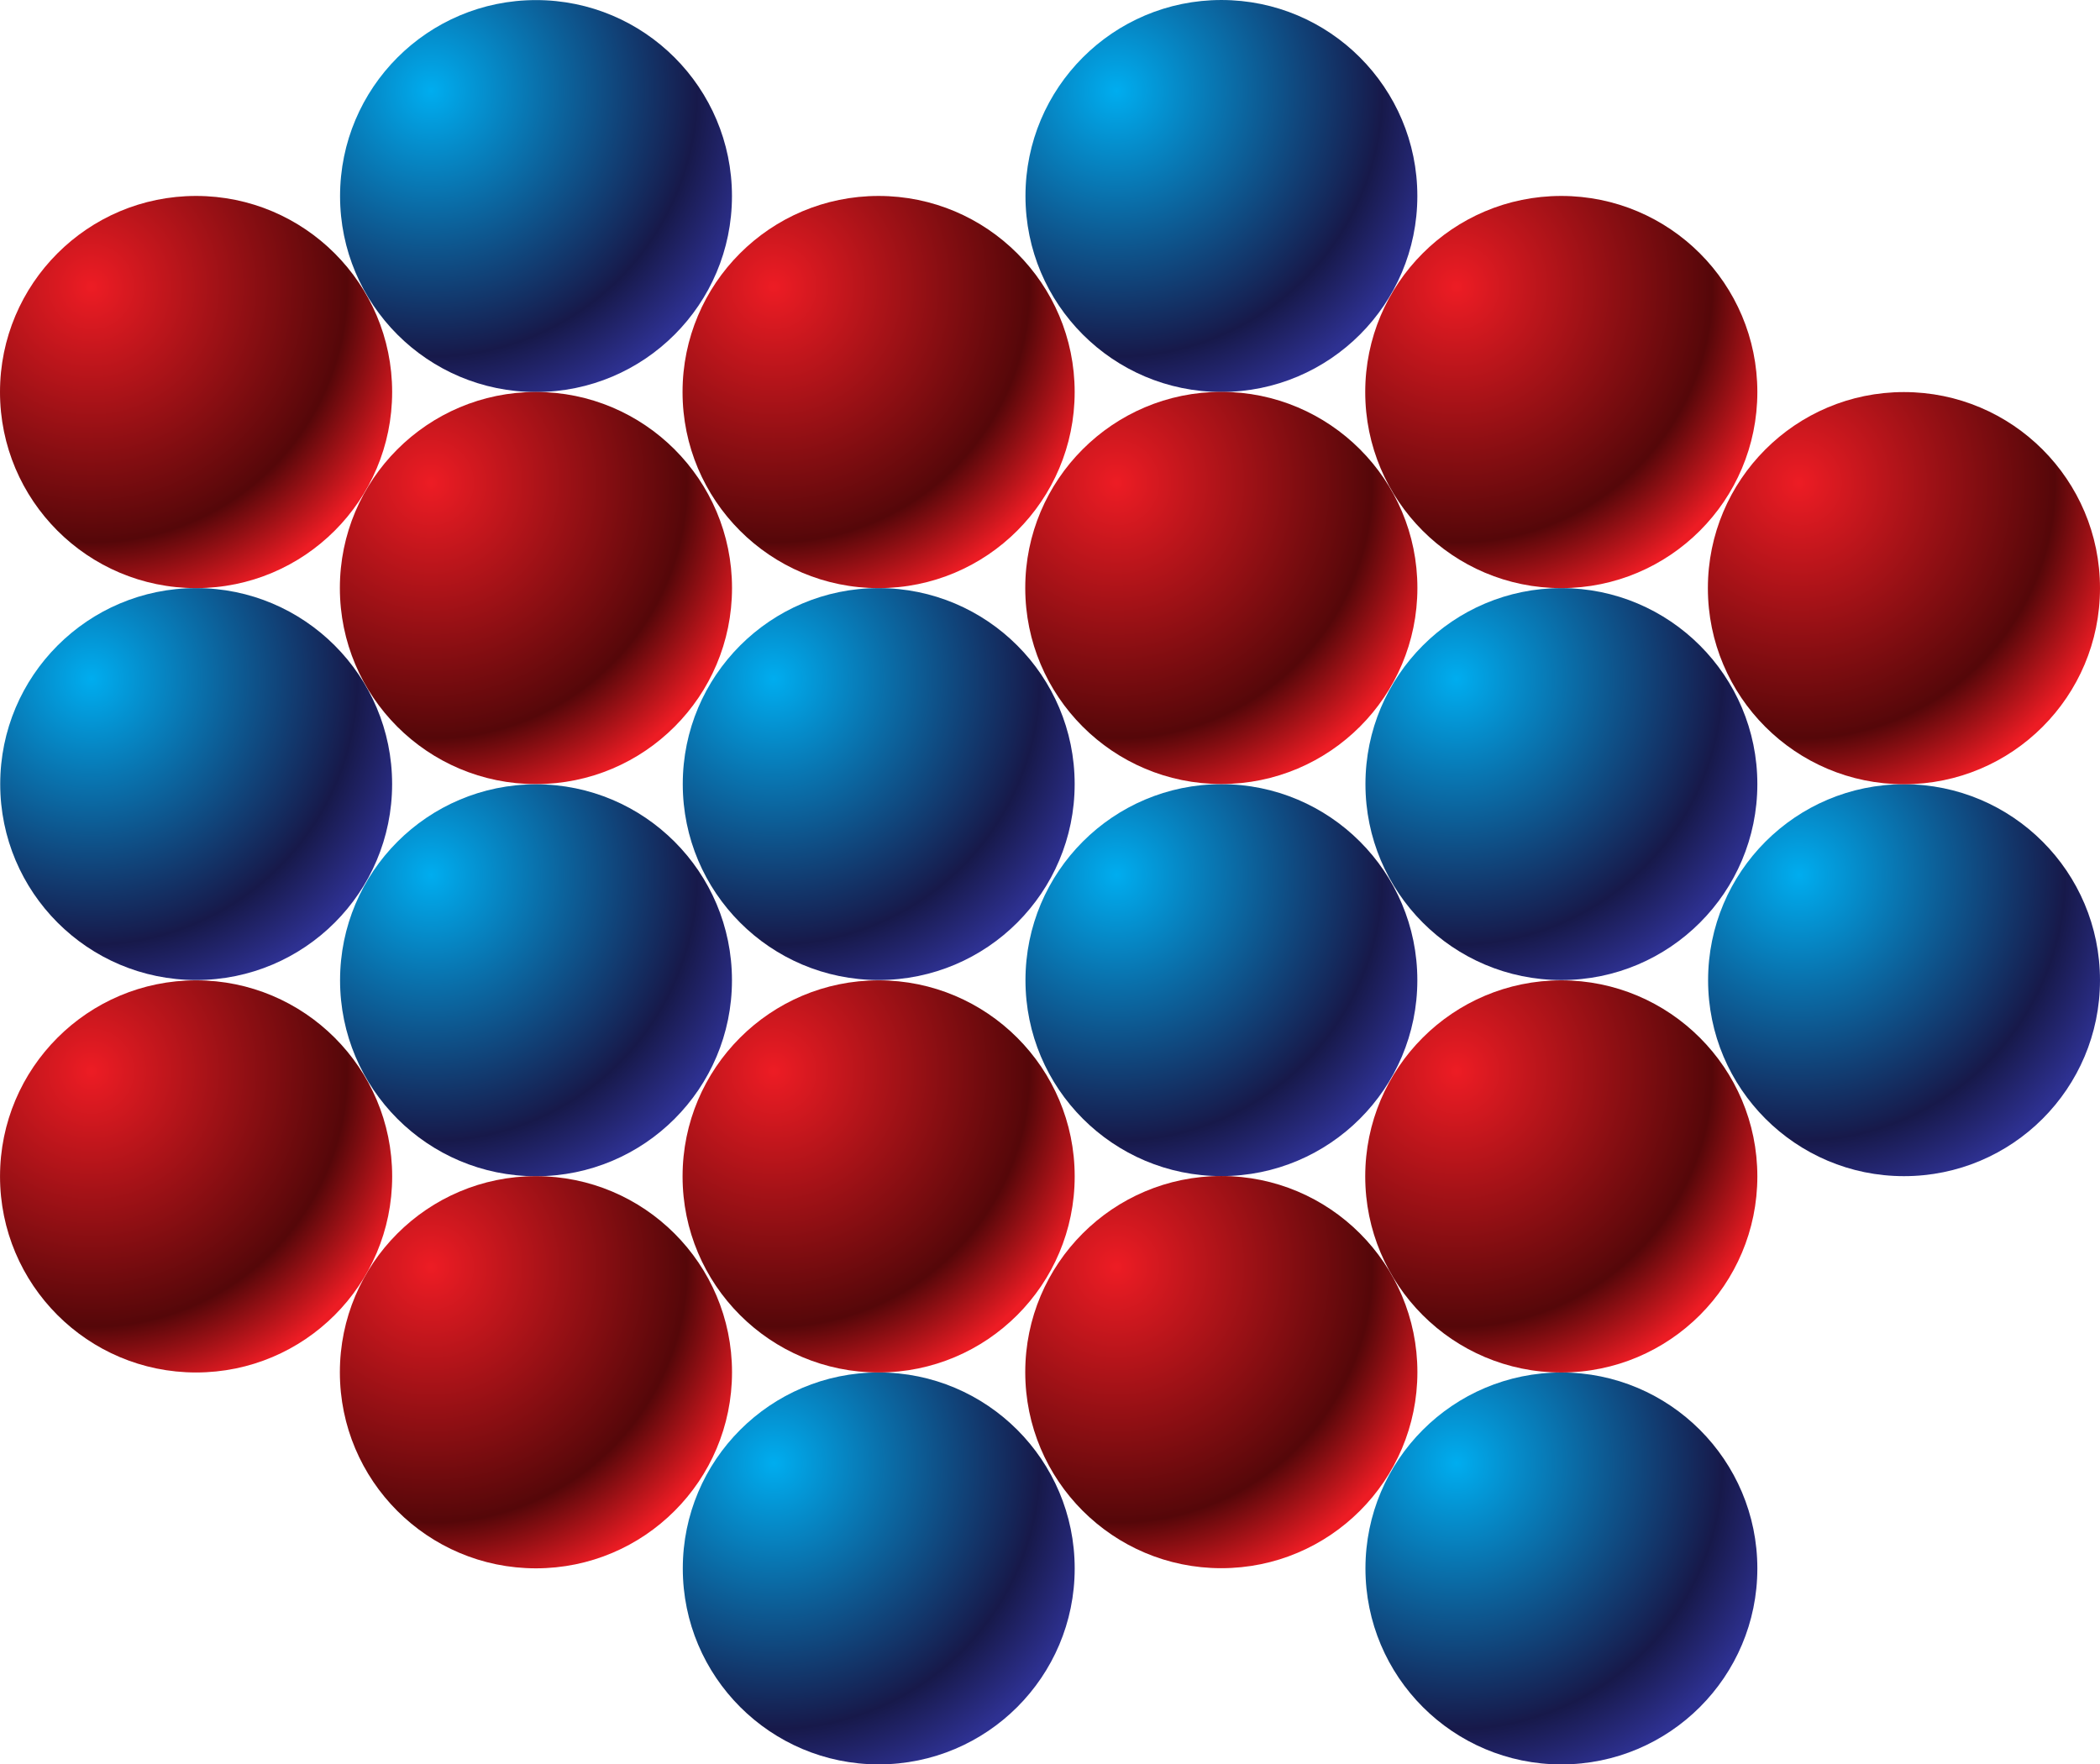 <?xml version="1.0" encoding="UTF-8" standalone="no"?>
<!-- Created with Inkscape (http://www.inkscape.org/) -->

<svg
   xmlns:dc="http://purl.org/dc/elements/1.1/"
   xmlns:cc="http://creativecommons.org/ns#"
   xmlns:rdf="http://www.w3.org/1999/02/22-rdf-syntax-ns#"
   xmlns:svg="http://www.w3.org/2000/svg"
   xmlns="http://www.w3.org/2000/svg"
   xmlns:sodipodi="http://sodipodi.sourceforge.net/DTD/sodipodi-0.dtd"
   xmlns:inkscape="http://www.inkscape.org/namespaces/inkscape"
   id="svg2"
   version="1.1"
   inkscape:version="0.48.2 r9819"
   width="96.405"
   height="80.999"
   xml:space="preserve"
   sodipodi:docname="L4A4-05.ai"><defs
     id="defs6"><radialGradient
       fx="0"
       fy="0"
       cx="0"
       cy="0"
       r="1"
       gradientUnits="userSpaceOnUse"
       gradientTransform="matrix(8.771,-8.771,-8.771,-8.771,3.365,39.862)"
       spreadMethod="pad"
       id="radialGradient24"><stop
         style="stop-opacity:1;stop-color:#00adef"
         offset="0"
         id="stop26" /><stop
         style="stop-opacity:1;stop-color:#17194a"
         offset="0.785"
         id="stop28" /><stop
         style="stop-opacity:1;stop-color:#2e3192"
         offset="1"
         id="stop30" /></radialGradient><radialGradient
       fx="0"
       fy="0"
       cx="0"
       cy="0"
       r="1"
       gradientUnits="userSpaceOnUse"
       gradientTransform="matrix(8.776,-8.776,-8.776,-8.776,3.358,54.262)"
       spreadMethod="pad"
       id="radialGradient46"><stop
         style="stop-opacity:1;stop-color:#ed1c24"
         offset="0"
         id="stop48" /><stop
         style="stop-opacity:1;stop-color:#550709"
         offset="0.755"
         id="stop50" /><stop
         style="stop-opacity:1;stop-color:#ed1c24"
         offset="1"
         id="stop52" /></radialGradient><radialGradient
       fx="0"
       fy="0"
       cx="0"
       cy="0"
       r="1"
       gradientUnits="userSpaceOnUse"
       gradientTransform="matrix(8.771,-8.771,-8.771,-8.771,28.431,39.862)"
       spreadMethod="pad"
       id="radialGradient68"><stop
         style="stop-opacity:1;stop-color:#00adef"
         offset="0"
         id="stop70" /><stop
         style="stop-opacity:1;stop-color:#17194a"
         offset="0.785"
         id="stop72" /><stop
         style="stop-opacity:1;stop-color:#2e3192"
         offset="1"
         id="stop74" /></radialGradient><radialGradient
       fx="0"
       fy="0"
       cx="0"
       cy="0"
       r="1"
       gradientUnits="userSpaceOnUse"
       gradientTransform="matrix(8.771,-8.771,-8.771,-8.771,15.846,61.457)"
       spreadMethod="pad"
       id="radialGradient90"><stop
         style="stop-opacity:1;stop-color:#00adef"
         offset="0"
         id="stop92" /><stop
         style="stop-opacity:1;stop-color:#17194a"
         offset="0.785"
         id="stop94" /><stop
         style="stop-opacity:1;stop-color:#2e3192"
         offset="1"
         id="stop96" /></radialGradient><radialGradient
       fx="0"
       fy="0"
       cx="0"
       cy="0"
       r="1"
       gradientUnits="userSpaceOnUse"
       gradientTransform="matrix(8.776,-8.776,-8.776,-8.776,28.425,54.262)"
       spreadMethod="pad"
       id="radialGradient112"><stop
         style="stop-opacity:1;stop-color:#ed1c24"
         offset="0"
         id="stop114" /><stop
         style="stop-opacity:1;stop-color:#550709"
         offset="0.755"
         id="stop116" /><stop
         style="stop-opacity:1;stop-color:#ed1c24"
         offset="1"
         id="stop118" /></radialGradient><radialGradient
       fx="0"
       fy="0"
       cx="0"
       cy="0"
       r="1"
       gradientUnits="userSpaceOnUse"
       gradientTransform="matrix(8.776,-8.776,-8.776,-8.776,15.841,47.063)"
       spreadMethod="pad"
       id="radialGradient134"><stop
         style="stop-opacity:1;stop-color:#ed1c24"
         offset="0"
         id="stop136" /><stop
         style="stop-opacity:1;stop-color:#550709"
         offset="0.755"
         id="stop138" /><stop
         style="stop-opacity:1;stop-color:#ed1c24"
         offset="1"
         id="stop140" /></radialGradient><radialGradient
       fx="0"
       fy="0"
       cx="0"
       cy="0"
       r="1"
       gradientUnits="userSpaceOnUse"
       gradientTransform="matrix(8.771,-8.771,-8.771,-8.771,15.846,32.656)"
       spreadMethod="pad"
       id="radialGradient156"><stop
         style="stop-opacity:1;stop-color:#00adef"
         offset="0"
         id="stop158" /><stop
         style="stop-opacity:1;stop-color:#17194a"
         offset="0.785"
         id="stop160" /><stop
         style="stop-opacity:1;stop-color:#2e3192"
         offset="1"
         id="stop162" /></radialGradient><radialGradient
       fx="0"
       fy="0"
       cx="0"
       cy="0"
       r="1"
       gradientUnits="userSpaceOnUse"
       gradientTransform="matrix(8.776,-8.776,-8.776,-8.776,15.841,18.263)"
       spreadMethod="pad"
       id="radialGradient178"><stop
         style="stop-opacity:1;stop-color:#ed1c24"
         offset="0"
         id="stop180" /><stop
         style="stop-opacity:1;stop-color:#550709"
         offset="0.755"
         id="stop182" /><stop
         style="stop-opacity:1;stop-color:#ed1c24"
         offset="1"
         id="stop184" /></radialGradient><radialGradient
       fx="0"
       fy="0"
       cx="0"
       cy="0"
       r="1"
       gradientUnits="userSpaceOnUse"
       gradientTransform="matrix(8.771,-8.771,-8.771,-8.771,41.017,32.661)"
       spreadMethod="pad"
       id="radialGradient200"><stop
         style="stop-opacity:1;stop-color:#00adef"
         offset="0"
         id="stop202" /><stop
         style="stop-opacity:1;stop-color:#17194a"
         offset="0.785"
         id="stop204" /><stop
         style="stop-opacity:1;stop-color:#2e3192"
         offset="1"
         id="stop206" /></radialGradient><radialGradient
       fx="0"
       fy="0"
       cx="0"
       cy="0"
       r="1"
       gradientUnits="userSpaceOnUse"
       gradientTransform="matrix(8.776,-8.776,-8.776,-8.776,41.012,18.268)"
       spreadMethod="pad"
       id="radialGradient222"><stop
         style="stop-opacity:1;stop-color:#ed1c24"
         offset="0"
         id="stop224" /><stop
         style="stop-opacity:1;stop-color:#550709"
         offset="0.755"
         id="stop226" /><stop
         style="stop-opacity:1;stop-color:#ed1c24"
         offset="1"
         id="stop228" /></radialGradient><radialGradient
       fx="0"
       fy="0"
       cx="0"
       cy="0"
       r="1"
       gradientUnits="userSpaceOnUse"
       gradientTransform="matrix(8.771,-8.771,-8.771,-8.771,41.017,61.459)"
       spreadMethod="pad"
       id="radialGradient244"><stop
         style="stop-opacity:1;stop-color:#00adef"
         offset="0"
         id="stop246" /><stop
         style="stop-opacity:1;stop-color:#17194a"
         offset="0.785"
         id="stop248" /><stop
         style="stop-opacity:1;stop-color:#2e3192"
         offset="1"
         id="stop250" /></radialGradient><radialGradient
       fx="0"
       fy="0"
       cx="0"
       cy="0"
       r="1"
       gradientUnits="userSpaceOnUse"
       gradientTransform="matrix(8.776,-8.776,-8.776,-8.776,41.012,47.066)"
       spreadMethod="pad"
       id="radialGradient266"><stop
         style="stop-opacity:1;stop-color:#ed1c24"
         offset="0"
         id="stop268" /><stop
         style="stop-opacity:1;stop-color:#550709"
         offset="0.755"
         id="stop270" /><stop
         style="stop-opacity:1;stop-color:#ed1c24"
         offset="1"
         id="stop272" /></radialGradient><radialGradient
       fx="0"
       fy="0"
       cx="0"
       cy="0"
       r="1"
       gradientUnits="userSpaceOnUse"
       gradientTransform="matrix(8.771,-8.771,-8.771,-8.771,53.503,39.862)"
       spreadMethod="pad"
       id="radialGradient288"><stop
         style="stop-opacity:1;stop-color:#00adef"
         offset="0"
         id="stop290" /><stop
         style="stop-opacity:1;stop-color:#17194a"
         offset="0.785"
         id="stop292" /><stop
         style="stop-opacity:1;stop-color:#2e3192"
         offset="1"
         id="stop294" /></radialGradient><radialGradient
       fx="0"
       fy="0"
       cx="0"
       cy="0"
       r="1"
       gradientUnits="userSpaceOnUse"
       gradientTransform="matrix(8.776,-8.776,-8.776,-8.776,53.497,54.262)"
       spreadMethod="pad"
       id="radialGradient310"><stop
         style="stop-opacity:1;stop-color:#ed1c24"
         offset="0"
         id="stop312" /><stop
         style="stop-opacity:1;stop-color:#550709"
         offset="0.755"
         id="stop314" /><stop
         style="stop-opacity:1;stop-color:#ed1c24"
         offset="1"
         id="stop316" /></radialGradient><radialGradient
       fx="0"
       fy="0"
       cx="0"
       cy="0"
       r="1"
       gradientUnits="userSpaceOnUse"
       gradientTransform="matrix(8.771,-8.771,-8.771,-8.771,66.087,32.659)"
       spreadMethod="pad"
       id="radialGradient332"><stop
         style="stop-opacity:1;stop-color:#00adef"
         offset="0"
         id="stop334" /><stop
         style="stop-opacity:1;stop-color:#17194a"
         offset="0.785"
         id="stop336" /><stop
         style="stop-opacity:1;stop-color:#2e3192"
         offset="1"
         id="stop338" /></radialGradient><radialGradient
       fx="0"
       fy="0"
       cx="0"
       cy="0"
       r="1"
       gradientUnits="userSpaceOnUse"
       gradientTransform="matrix(8.776,-8.776,-8.776,-8.776,66.082,47.059)"
       spreadMethod="pad"
       id="radialGradient354"><stop
         style="stop-opacity:1;stop-color:#ed1c24"
         offset="0"
         id="stop356" /><stop
         style="stop-opacity:1;stop-color:#550709"
         offset="0.755"
         id="stop358" /><stop
         style="stop-opacity:1;stop-color:#ed1c24"
         offset="1"
         id="stop360" /></radialGradient><radialGradient
       fx="0"
       fy="0"
       cx="0"
       cy="0"
       r="1"
       gradientUnits="userSpaceOnUse"
       gradientTransform="matrix(8.771,-8.771,-8.771,-8.771,53.503,11.055)"
       spreadMethod="pad"
       id="radialGradient376"><stop
         style="stop-opacity:1;stop-color:#00adef"
         offset="0"
         id="stop378" /><stop
         style="stop-opacity:1;stop-color:#17194a"
         offset="0.785"
         id="stop380" /><stop
         style="stop-opacity:1;stop-color:#2e3192"
         offset="1"
         id="stop382" /></radialGradient><radialGradient
       fx="0"
       fy="0"
       cx="0"
       cy="0"
       r="1"
       gradientUnits="userSpaceOnUse"
       gradientTransform="matrix(8.776,-8.776,-8.776,-8.776,53.497,25.455)"
       spreadMethod="pad"
       id="radialGradient398"><stop
         style="stop-opacity:1;stop-color:#ed1c24"
         offset="0"
         id="stop400" /><stop
         style="stop-opacity:1;stop-color:#550709"
         offset="0.755"
         id="stop402" /><stop
         style="stop-opacity:1;stop-color:#ed1c24"
         offset="1"
         id="stop404" /></radialGradient><radialGradient
       fx="0"
       fy="0"
       cx="0"
       cy="0"
       r="1"
       gradientUnits="userSpaceOnUse"
       gradientTransform="matrix(8.771,-8.771,-8.771,-8.771,28.433,11.055)"
       spreadMethod="pad"
       id="radialGradient420"><stop
         style="stop-opacity:1;stop-color:#00adef"
         offset="0"
         id="stop422" /><stop
         style="stop-opacity:1;stop-color:#17194a"
         offset="0.785"
         id="stop424" /><stop
         style="stop-opacity:1;stop-color:#2e3192"
         offset="1"
         id="stop426" /></radialGradient><radialGradient
       fx="0"
       fy="0"
       cx="0"
       cy="0"
       r="1"
       gradientUnits="userSpaceOnUse"
       gradientTransform="matrix(8.776,-8.776,-8.776,-8.776,28.426,25.455)"
       spreadMethod="pad"
       id="radialGradient442"><stop
         style="stop-opacity:1;stop-color:#ed1c24"
         offset="0"
         id="stop444" /><stop
         style="stop-opacity:1;stop-color:#550709"
         offset="0.755"
         id="stop446" /><stop
         style="stop-opacity:1;stop-color:#ed1c24"
         offset="1"
         id="stop448" /></radialGradient><radialGradient
       fx="0"
       fy="0"
       cx="0"
       cy="0"
       r="1"
       gradientUnits="userSpaceOnUse"
       gradientTransform="matrix(8.776,-8.776,-8.776,-8.776,3.359,25.455)"
       spreadMethod="pad"
       id="radialGradient464"><stop
         style="stop-opacity:1;stop-color:#ed1c24"
         offset="0"
         id="stop466" /><stop
         style="stop-opacity:1;stop-color:#550709"
         offset="0.755"
         id="stop468" /><stop
         style="stop-opacity:1;stop-color:#ed1c24"
         offset="1"
         id="stop470" /></radialGradient></defs><sodipodi:namedview
     pagecolor="#ffffff"
     bordercolor="#666666"
     borderopacity="1"
     objecttolerance="10"
     gridtolerance="10"
     guidetolerance="10"
     inkscape:pageopacity="0"
     inkscape:pageshadow="2"
     inkscape:window-width="640"
     inkscape:window-height="480"
     id="namedview4"
     showgrid="false"
     inkscape:zoom="2.9136343"
     inkscape:cx="48.202499"
     inkscape:cy="40.499249"
     inkscape:window-x="0"
     inkscape:window-y="22"
     inkscape:window-maximized="0"
     inkscape:current-layer="g10" /><g
     id="g10"
     inkscape:groupmode="layer"
     inkscape:label="L4A4-05"
     transform="matrix(1.25,0,0,-1.25,0,80.999)"><g
       id="g12"><g
         id="g14"><g
           id="g20"><g
             id="g22"><path
               d="m 0.008,36.004 c 0,-3.975 3.22,-7.197 7.196,-7.197 l 0,0 c 3.975,0 7.197,3.222 7.197,7.197 l 0,0 c 0,3.974 -3.222,7.197 -7.197,7.197 l 0,0 c -3.976,0 -7.196,-3.223 -7.196,-7.197"
               style="fill:url(#radialGradient24);stroke:none"
               id="path32" /></g></g></g></g><g
       id="g34"><g
         id="g36"><g
           id="g42"><g
             id="g44"><path
               d="M 0,50.402 C 0,46.425 3.223,43.2 7.2,43.2 l 0,0 c 3.978,0 7.202,3.225 7.202,7.202 l 0,0 c 0,3.976 -3.224,7.201 -7.202,7.201 l 0,0 C 3.223,57.603 0,54.378 0,50.402"
               style="fill:url(#radialGradient46);stroke:none"
               id="path54" /></g></g></g></g><g
       id="g56"><g
         id="g58"><g
           id="g64"><g
             id="g66"><path
               d="m 25.075,36.004 c 0,-3.975 3.22,-7.197 7.195,-7.197 l 0,0 c 3.976,0 7.198,3.222 7.198,7.197 l 0,0 c 0,3.974 -3.222,7.197 -7.198,7.197 l 0,0 c -3.975,0 -7.195,-3.223 -7.195,-7.197"
               style="fill:url(#radialGradient68);stroke:none"
               id="path76" /></g></g></g></g><g
       id="g78"><g
         id="g80"><g
           id="g86"><g
             id="g88"><path
               d="m 12.489,57.597 c 0,-3.973 3.221,-7.195 7.196,-7.195 l 0,0 c 3.976,0 7.197,3.222 7.197,7.195 l 0,0 c 0,3.976 -3.221,7.199 -7.197,7.199 l 0,0 c -3.975,0 -7.196,-3.223 -7.196,-7.199"
               style="fill:url(#radialGradient90);stroke:none"
               id="path98" /></g></g></g></g><g
       id="g100"><g
         id="g102"><g
           id="g108"><g
             id="g110"><path
               d="m 25.067,50.402 c 0,-3.977 3.222,-7.202 7.199,-7.202 l 0,0 c 3.978,0 7.202,3.225 7.202,7.202 l 0,0 c 0,3.976 -3.224,7.201 -7.202,7.201 l 0,0 c -3.977,0 -7.199,-3.225 -7.199,-7.201"
               style="fill:url(#radialGradient112);stroke:none"
               id="path120" /></g></g></g></g><g
       id="g122"><g
         id="g124"><g
           id="g130"><g
             id="g132"><path
               d="m 12.482,43.203 c 0,-3.977 3.223,-7.201 7.2,-7.201 l 0,0 c 3.978,0 7.202,3.224 7.202,7.201 l 0,0 c 0,3.976 -3.224,7.201 -7.202,7.201 l 0,0 c -3.977,0 -7.2,-3.225 -7.2,-7.201"
               style="fill:url(#radialGradient134);stroke:none"
               id="path142" /></g></g></g></g><g
       id="g144"><g
         id="g146"><g
           id="g152"><g
             id="g154"><path
               d="m 12.489,28.797 c 0,-3.974 3.221,-7.196 7.196,-7.196 l 0,0 c 3.976,0 7.197,3.222 7.197,7.196 l 0,0 c 0,3.975 -3.221,7.198 -7.197,7.198 l 0,0 c -3.975,0 -7.196,-3.223 -7.196,-7.198"
               style="fill:url(#radialGradient156);stroke:none"
               id="path164" /></g></g></g></g><g
       id="g166"><g
         id="g168"><g
           id="g174"><g
             id="g176"><path
               d="m 12.482,14.402 c 0,-3.977 3.223,-7.201 7.2,-7.201 l 0,0 c 3.978,0 7.202,3.224 7.202,7.201 l 0,0 c 0,3.976 -3.224,7.202 -7.202,7.202 l 0,0 c -3.977,0 -7.2,-3.226 -7.2,-7.202"
               style="fill:url(#radialGradient178);stroke:none"
               id="path186" /></g></g></g></g><g
       id="g188"><g
         id="g190"><g
           id="g196"><g
             id="g198"><path
               d="m 37.661,28.802 c 0,-3.974 3.22,-7.196 7.195,-7.196 l 0,0 c 3.975,0 7.197,3.222 7.197,7.196 l 0,0 c 0,3.975 -3.222,7.198 -7.197,7.198 l 0,0 c -3.975,0 -7.195,-3.223 -7.195,-7.198"
               style="fill:url(#radialGradient200);stroke:none"
               id="path208" /></g></g></g></g><g
       id="g210"><g
         id="g212"><g
           id="g218"><g
             id="g220"><path
               d="m 37.653,14.407 c 0,-3.977 3.223,-7.201 7.2,-7.201 l 0,0 c 3.978,0 7.202,3.224 7.202,7.201 l 0,0 c 0,3.976 -3.224,7.202 -7.202,7.202 l 0,0 c -3.977,0 -7.2,-3.226 -7.2,-7.202"
               style="fill:url(#radialGradient222);stroke:none"
               id="path230" /></g></g></g></g><g
       id="g232"><g
         id="g234"><g
           id="g240"><g
             id="g242"><path
               d="m 44.856,64.799 c -3.975,0 -7.195,-3.224 -7.195,-7.198 l 0,0 c 0,-3.974 3.22,-7.197 7.195,-7.197 l 0,0 c 3.975,0 7.197,3.223 7.197,7.197 l 0,0 c 0,3.974 -3.222,7.198 -7.197,7.198 z"
               style="fill:url(#radialGradient244);stroke:none"
               id="path252" /></g></g></g></g><g
       id="g254"><g
         id="g256"><g
           id="g262"><g
             id="g264"><path
               d="m 37.653,43.206 c 0,-3.977 3.223,-7.201 7.2,-7.201 l 0,0 c 3.978,0 7.202,3.224 7.202,7.201 l 0,0 c 0,3.976 -3.224,7.202 -7.202,7.202 l 0,0 c -3.977,0 -7.2,-3.226 -7.2,-7.202"
               style="fill:url(#radialGradient266);stroke:none"
               id="path274" /></g></g></g></g><g
       id="g276"><g
         id="g278"><g
           id="g284"><g
             id="g286"><path
               d="m 50.147,36.003 c 0,-3.974 3.22,-7.197 7.196,-7.197 l 0,0 c 3.974,0 7.197,3.223 7.197,7.197 l 0,0 c 0,3.974 -3.223,7.198 -7.197,7.198 l 0,0 c -3.976,0 -7.196,-3.224 -7.196,-7.198"
               style="fill:url(#radialGradient288);stroke:none"
               id="path296" /></g></g></g></g><g
       id="g298"><g
         id="g300"><g
           id="g306"><g
             id="g308"><path
               d="m 50.139,50.401 c 0,-3.977 3.222,-7.201 7.199,-7.201 l 0,0 c 3.978,0 7.202,3.224 7.202,7.201 l 0,0 c 0,3.976 -3.224,7.202 -7.202,7.202 l 0,0 c -3.977,0 -7.199,-3.226 -7.199,-7.202"
               style="fill:url(#radialGradient310);stroke:none"
               id="path318" /></g></g></g></g><g
       id="g320"><g
         id="g322"><g
           id="g328"><g
             id="g330"><path
               d="m 62.731,28.8 c 0,-3.973 3.221,-7.196 7.195,-7.196 l 0,0 c 3.978,0 7.198,3.223 7.198,7.196 l 0,0 c 0,3.975 -3.22,7.198 -7.198,7.198 l 0,0 c -3.974,0 -7.195,-3.223 -7.195,-7.198"
               style="fill:url(#radialGradient332);stroke:none"
               id="path340" /></g></g></g></g><g
       id="g342"><g
         id="g344"><g
           id="g350"><g
             id="g352"><path
               d="m 62.723,43.198 c 0,-3.977 3.223,-7.201 7.2,-7.201 l 0,0 c 3.979,0 7.201,3.224 7.201,7.201 l 0,0 c 0,3.976 -3.222,7.202 -7.201,7.202 l 0,0 c -3.977,0 -7.2,-3.226 -7.2,-7.202"
               style="fill:url(#radialGradient354);stroke:none"
               id="path362" /></g></g></g></g><g
       id="g364"><g
         id="g366"><g
           id="g372"><g
             id="g374"><path
               d="M 50.147,7.196 C 50.147,3.222 53.367,0 57.343,0 l 0,0 c 3.974,0 7.197,3.222 7.197,7.196 l 0,0 c 0,3.975 -3.223,7.198 -7.197,7.198 l 0,0 c -3.976,0 -7.196,-3.223 -7.196,-7.198"
               style="fill:url(#radialGradient376);stroke:none"
               id="path384" /></g></g></g></g><g
       id="g386"><g
         id="g388"><g
           id="g394"><g
             id="g396"><path
               d="m 50.139,21.595 c 0,-3.977 3.222,-7.202 7.199,-7.202 l 0,0 c 3.978,0 7.202,3.225 7.202,7.202 l 0,0 c 0,3.976 -3.224,7.201 -7.202,7.201 l 0,0 c -3.977,0 -7.199,-3.225 -7.199,-7.201"
               style="fill:url(#radialGradient398);stroke:none"
               id="path406" /></g></g></g></g><g
       id="g408"><g
         id="g410"><g
           id="g416"><g
             id="g418"><path
               d="m 25.076,7.196 c 0,-3.973 3.22,-7.195 7.195,-7.195 l 0,0 c 3.976,0 7.198,3.222 7.198,7.195 l 0,0 c 0,3.976 -3.222,7.199 -7.198,7.199 l 0,0 c -3.975,0 -7.195,-3.223 -7.195,-7.199"
               style="fill:url(#radialGradient420);stroke:none"
               id="path428" /></g></g></g></g><g
       id="g430"><g
         id="g432"><g
           id="g438"><g
             id="g440"><path
               d="m 25.068,21.595 c 0,-3.977 3.223,-7.201 7.2,-7.201 l 0,0 c 3.978,0 7.201,3.224 7.201,7.201 l 0,0 c 0,3.977 -3.223,7.201 -7.201,7.201 l 0,0 c -3.977,0 -7.2,-3.224 -7.2,-7.201"
               style="fill:url(#radialGradient442);stroke:none"
               id="path450" /></g></g></g></g><g
       id="g452"><g
         id="g454"><g
           id="g460"><g
             id="g462"><path
               d="m 0.001,21.595 c 0,-3.977 3.223,-7.201 7.2,-7.201 l 0,0 c 3.978,0 7.202,3.224 7.202,7.201 l 0,0 c 0,3.977 -3.224,7.201 -7.202,7.201 l 0,0 c -3.977,0 -7.2,-3.224 -7.2,-7.201"
               style="fill:url(#radialGradient464);stroke:none"
               id="path472" /></g></g></g></g></g></svg>